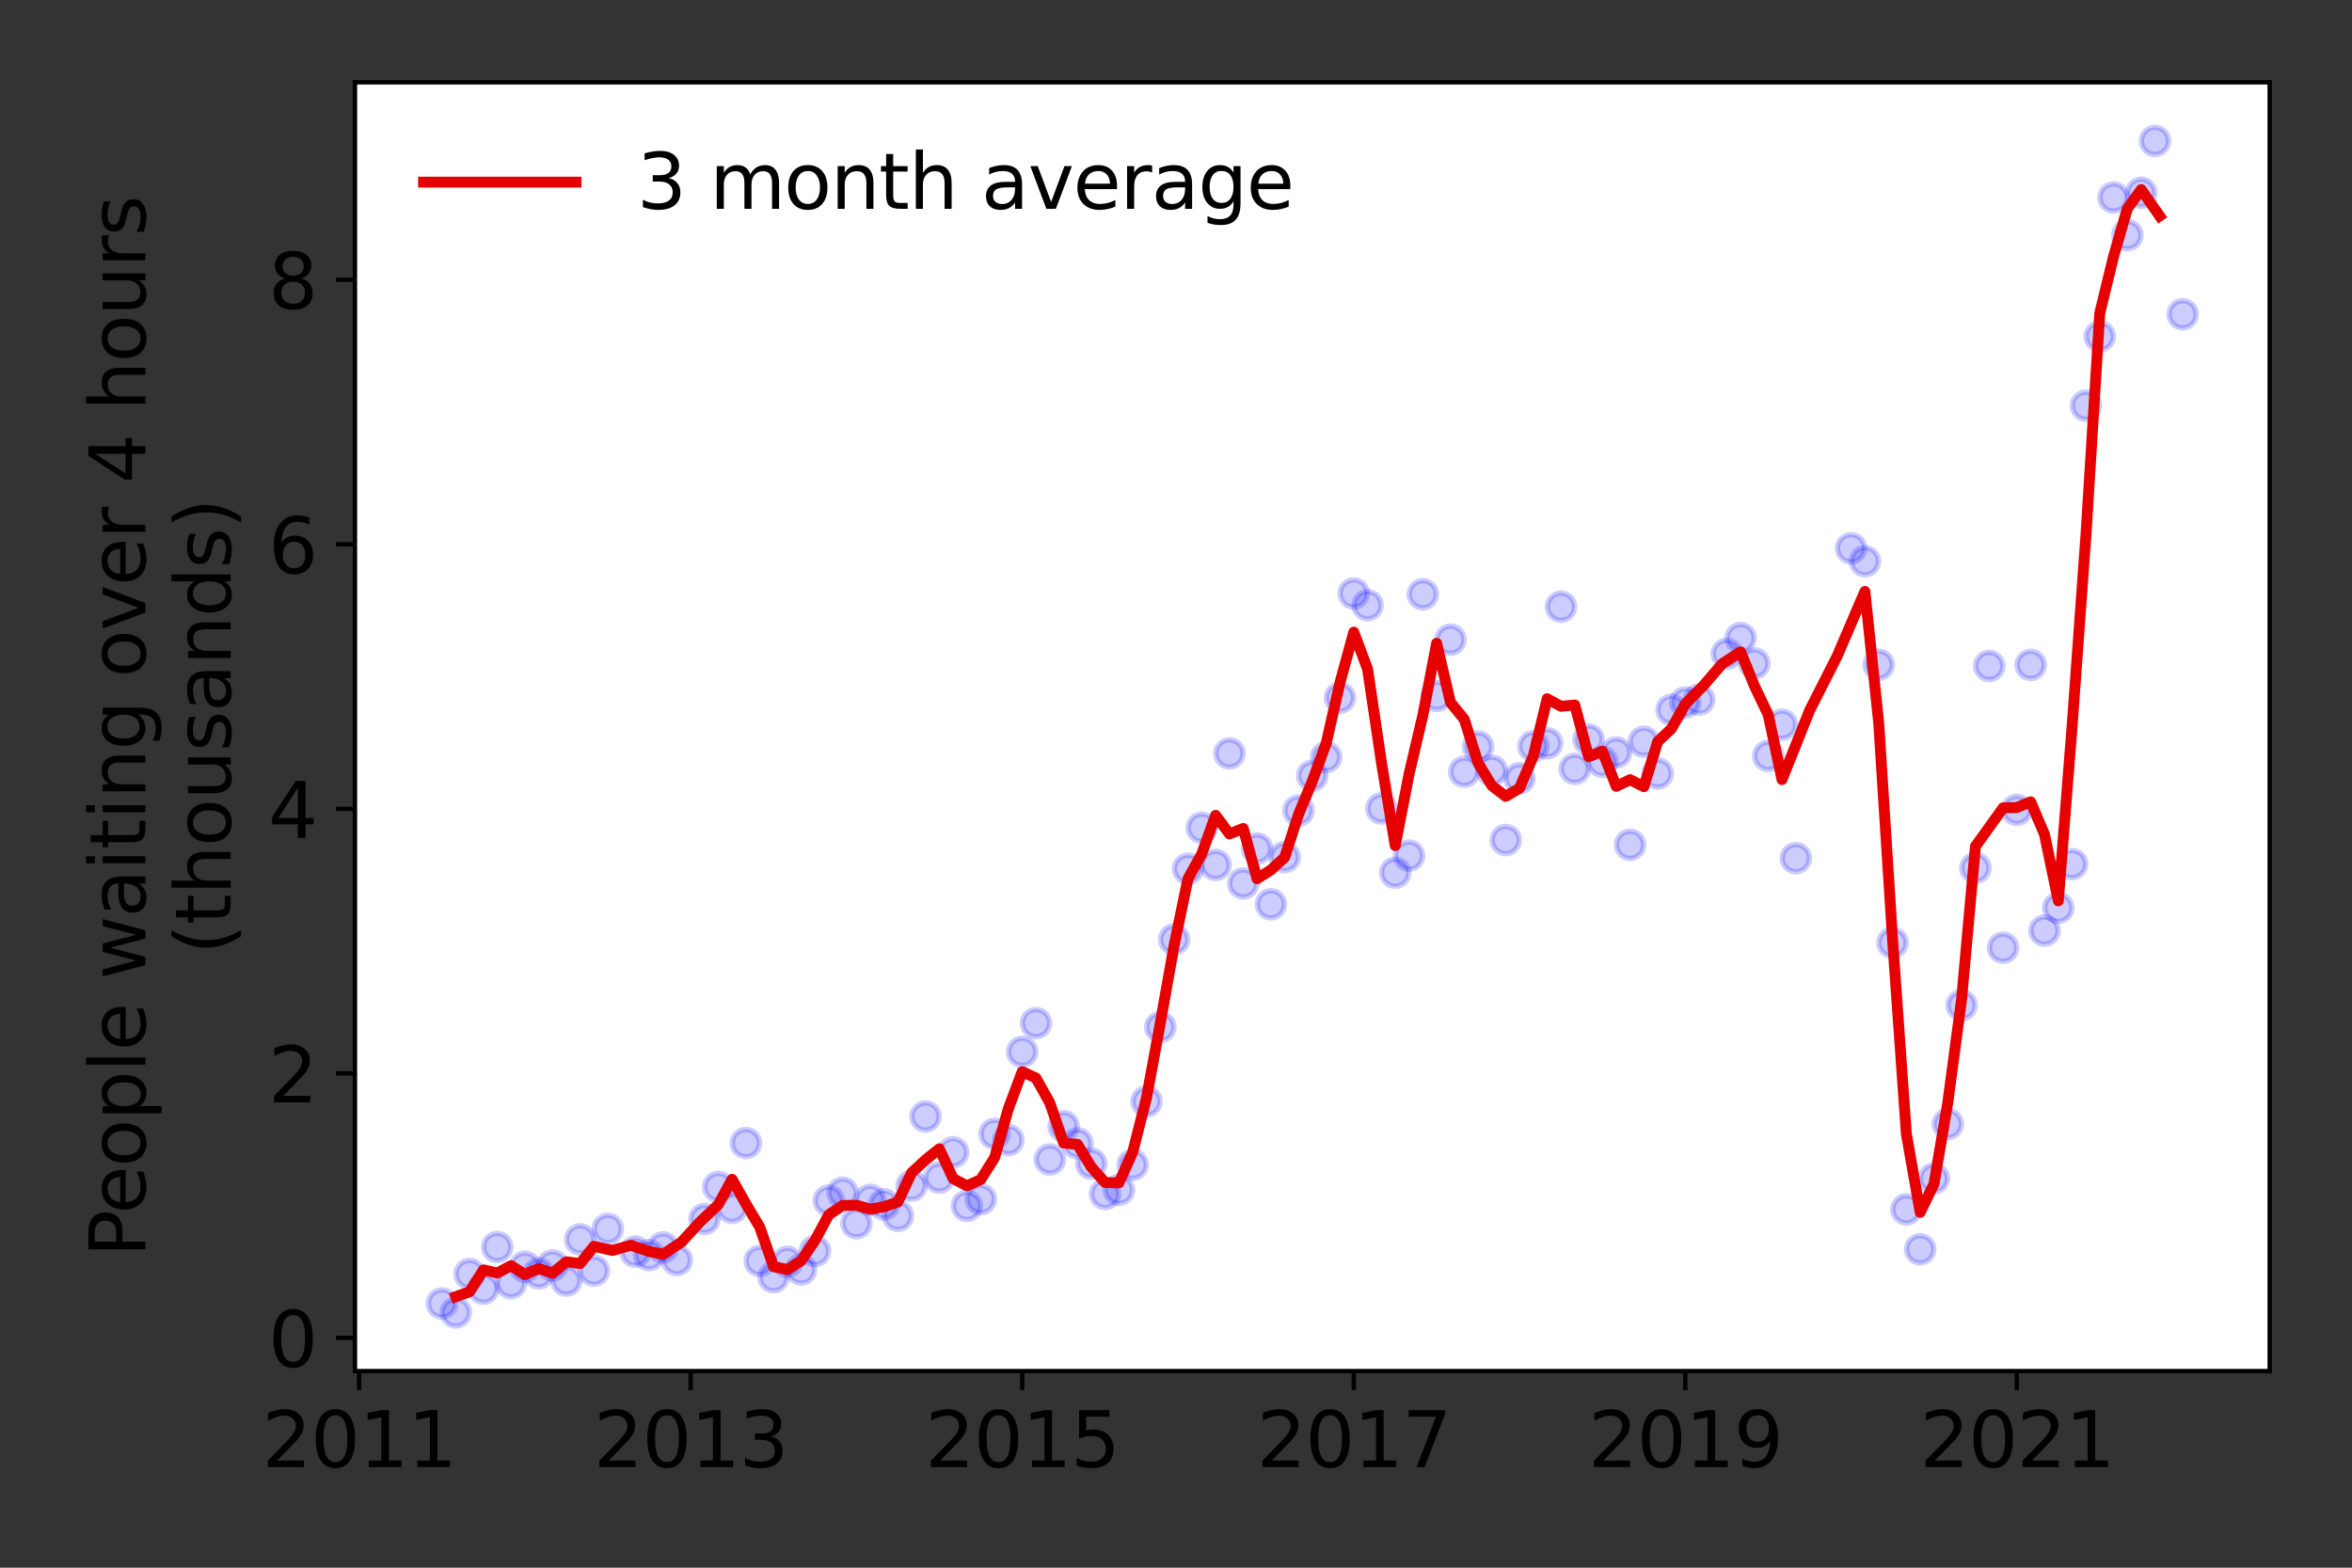 <?xml version="1.0" encoding="utf-8" standalone="no"?>
<!DOCTYPE svg PUBLIC "-//W3C//DTD SVG 1.1//EN"
  "http://www.w3.org/Graphics/SVG/1.1/DTD/svg11.dtd">
<svg height="288pt" version="1.1" viewBox="0 0 432 288" width="432pt" xmlns="http://www.w3.org/2000/svg" xmlns:xlink="http://www.w3.org/1999/xlink">
 <rect x="0" y="0" width="432" height="288" fill="#333333" stroke="none"/>
 <defs>
  <style type="text/css">*{stroke-linecap:butt;stroke-linejoin:round;}</style>
 </defs>
 <g id="figure_1">
  <g id="patch_1">
   <path d="M 0 288 
L 432 288 
L 432 0 
L 0 0 
z
" style="fill:none;"/>
  </g>
  <g id="axes_1">
   <g id="patch_2">
    <path d="M 65.195 251.88 
L 416.88 251.88 
L 416.88 15.12 
L 65.195 15.12 
z
" style="fill:#ffffff;"/>
   </g>
   <g id="matplotlib.axis_1">
    <g id="xtick_1">
     <g id="line2d_1">
      <defs>
       <path d="M 0 0 
L 0 3.5 
" id="me52e70b39c" style="stroke:#000000;stroke-width:0.8;"/>
      </defs>
      <g>
       <use style="stroke:#000000;stroke-width:0.8;" x="65.956" xlink:href="#me52e70b39c" y="251.88"/>
      </g>
     </g>
     <g id="text_1">
      <!-- 2011 -->
      <g transform="translate(48.141 269.518)scale(0.14 -0.14)">
       <defs>
        <path d="M 1228 531 
L 3431 531 
L 3431 0 
L 469 0 
L 469 531 
Q 828 903 1448 1529 
Q 2069 2156 2228 2338 
Q 2531 2678 2651 2914 
Q 2772 3150 2772 3378 
Q 2772 3750 2511 3984 
Q 2250 4219 1831 4219 
Q 1534 4219 1204 4116 
Q 875 4013 500 3803 
L 500 4441 
Q 881 4594 1212 4672 
Q 1544 4750 1819 4750 
Q 2544 4750 2975 4387 
Q 3406 4025 3406 3419 
Q 3406 3131 3298 2873 
Q 3191 2616 2906 2266 
Q 2828 2175 2409 1742 
Q 1991 1309 1228 531 
z
" id="DejaVuSans-32" transform="scale(0.016)"/>
        <path d="M 2034 4250 
Q 1547 4250 1301 3770 
Q 1056 3291 1056 2328 
Q 1056 1369 1301 889 
Q 1547 409 2034 409 
Q 2525 409 2770 889 
Q 3016 1369 3016 2328 
Q 3016 3291 2770 3770 
Q 2525 4250 2034 4250 
z
M 2034 4750 
Q 2819 4750 3233 4129 
Q 3647 3509 3647 2328 
Q 3647 1150 3233 529 
Q 2819 -91 2034 -91 
Q 1250 -91 836 529 
Q 422 1150 422 2328 
Q 422 3509 836 4129 
Q 1250 4750 2034 4750 
z
" id="DejaVuSans-30" transform="scale(0.016)"/>
        <path d="M 794 531 
L 1825 531 
L 1825 4091 
L 703 3866 
L 703 4441 
L 1819 4666 
L 2450 4666 
L 2450 531 
L 3481 531 
L 3481 0 
L 794 0 
L 794 531 
z
" id="DejaVuSans-31" transform="scale(0.016)"/>
       </defs>
       <use xlink:href="#DejaVuSans-32"/>
       <use x="63.623" xlink:href="#DejaVuSans-30"/>
       <use x="127.246" xlink:href="#DejaVuSans-31"/>
       <use x="190.869" xlink:href="#DejaVuSans-31"/>
      </g>
     </g>
    </g>
    <g id="xtick_2">
     <g id="line2d_2">
      <g>
       <use style="stroke:#000000;stroke-width:0.8;" x="126.854" xlink:href="#me52e70b39c" y="251.88"/>
      </g>
     </g>
     <g id="text_2">
      <!-- 2013 -->
      <g transform="translate(109.039 269.518)scale(0.14 -0.14)">
       <defs>
        <path d="M 2597 2516 
Q 3050 2419 3304 2112 
Q 3559 1806 3559 1356 
Q 3559 666 3084 287 
Q 2609 -91 1734 -91 
Q 1441 -91 1130 -33 
Q 819 25 488 141 
L 488 750 
Q 750 597 1062 519 
Q 1375 441 1716 441 
Q 2309 441 2620 675 
Q 2931 909 2931 1356 
Q 2931 1769 2642 2001 
Q 2353 2234 1838 2234 
L 1294 2234 
L 1294 2753 
L 1863 2753 
Q 2328 2753 2575 2939 
Q 2822 3125 2822 3475 
Q 2822 3834 2567 4026 
Q 2313 4219 1838 4219 
Q 1578 4219 1281 4162 
Q 984 4106 628 3988 
L 628 4550 
Q 988 4650 1302 4700 
Q 1616 4750 1894 4750 
Q 2613 4750 3031 4423 
Q 3450 4097 3450 3541 
Q 3450 3153 3228 2886 
Q 3006 2619 2597 2516 
z
" id="DejaVuSans-33" transform="scale(0.016)"/>
       </defs>
       <use xlink:href="#DejaVuSans-32"/>
       <use x="63.623" xlink:href="#DejaVuSans-30"/>
       <use x="127.246" xlink:href="#DejaVuSans-31"/>
       <use x="190.869" xlink:href="#DejaVuSans-33"/>
      </g>
     </g>
    </g>
    <g id="xtick_3">
     <g id="line2d_3">
      <g>
       <use style="stroke:#000000;stroke-width:0.8;" x="187.752" xlink:href="#me52e70b39c" y="251.88"/>
      </g>
     </g>
     <g id="text_3">
      <!-- 2015 -->
      <g transform="translate(169.937 269.518)scale(0.14 -0.14)">
       <defs>
        <path d="M 691 4666 
L 3169 4666 
L 3169 4134 
L 1269 4134 
L 1269 2991 
Q 1406 3038 1543 3061 
Q 1681 3084 1819 3084 
Q 2600 3084 3056 2656 
Q 3513 2228 3513 1497 
Q 3513 744 3044 326 
Q 2575 -91 1722 -91 
Q 1428 -91 1123 -41 
Q 819 9 494 109 
L 494 744 
Q 775 591 1075 516 
Q 1375 441 1709 441 
Q 2250 441 2565 725 
Q 2881 1009 2881 1497 
Q 2881 1984 2565 2268 
Q 2250 2553 1709 2553 
Q 1456 2553 1204 2497 
Q 953 2441 691 2322 
L 691 4666 
z
" id="DejaVuSans-35" transform="scale(0.016)"/>
       </defs>
       <use xlink:href="#DejaVuSans-32"/>
       <use x="63.623" xlink:href="#DejaVuSans-30"/>
       <use x="127.246" xlink:href="#DejaVuSans-31"/>
       <use x="190.869" xlink:href="#DejaVuSans-35"/>
      </g>
     </g>
    </g>
    <g id="xtick_4">
     <g id="line2d_4">
      <g>
       <use style="stroke:#000000;stroke-width:0.8;" x="248.65" xlink:href="#me52e70b39c" y="251.88"/>
      </g>
     </g>
     <g id="text_4">
      <!-- 2017 -->
      <g transform="translate(230.835 269.518)scale(0.14 -0.14)">
       <defs>
        <path d="M 525 4666 
L 3525 4666 
L 3525 4397 
L 1831 0 
L 1172 0 
L 2766 4134 
L 525 4134 
L 525 4666 
z
" id="DejaVuSans-37" transform="scale(0.016)"/>
       </defs>
       <use xlink:href="#DejaVuSans-32"/>
       <use x="63.623" xlink:href="#DejaVuSans-30"/>
       <use x="127.246" xlink:href="#DejaVuSans-31"/>
       <use x="190.869" xlink:href="#DejaVuSans-37"/>
      </g>
     </g>
    </g>
    <g id="xtick_5">
     <g id="line2d_5">
      <g>
       <use style="stroke:#000000;stroke-width:0.8;" x="309.548" xlink:href="#me52e70b39c" y="251.88"/>
      </g>
     </g>
     <g id="text_5">
      <!-- 2019 -->
      <g transform="translate(291.733 269.518)scale(0.14 -0.14)">
       <defs>
        <path d="M 703 97 
L 703 672 
Q 941 559 1184 500 
Q 1428 441 1663 441 
Q 2288 441 2617 861 
Q 2947 1281 2994 2138 
Q 2813 1869 2534 1725 
Q 2256 1581 1919 1581 
Q 1219 1581 811 2004 
Q 403 2428 403 3163 
Q 403 3881 828 4315 
Q 1253 4750 1959 4750 
Q 2769 4750 3195 4129 
Q 3622 3509 3622 2328 
Q 3622 1225 3098 567 
Q 2575 -91 1691 -91 
Q 1453 -91 1209 -44 
Q 966 3 703 97 
z
M 1959 2075 
Q 2384 2075 2632 2365 
Q 2881 2656 2881 3163 
Q 2881 3666 2632 3958 
Q 2384 4250 1959 4250 
Q 1534 4250 1286 3958 
Q 1038 3666 1038 3163 
Q 1038 2656 1286 2365 
Q 1534 2075 1959 2075 
z
" id="DejaVuSans-39" transform="scale(0.016)"/>
       </defs>
       <use xlink:href="#DejaVuSans-32"/>
       <use x="63.623" xlink:href="#DejaVuSans-30"/>
       <use x="127.246" xlink:href="#DejaVuSans-31"/>
       <use x="190.869" xlink:href="#DejaVuSans-39"/>
      </g>
     </g>
    </g>
    <g id="xtick_6">
     <g id="line2d_6">
      <g>
       <use style="stroke:#000000;stroke-width:0.8;" x="370.445" xlink:href="#me52e70b39c" y="251.88"/>
      </g>
     </g>
     <g id="text_6">
      <!-- 2021 -->
      <g transform="translate(352.63 269.518)scale(0.14 -0.14)">
       <use xlink:href="#DejaVuSans-32"/>
       <use x="63.623" xlink:href="#DejaVuSans-30"/>
       <use x="127.246" xlink:href="#DejaVuSans-32"/>
       <use x="190.869" xlink:href="#DejaVuSans-31"/>
      </g>
     </g>
    </g>
   </g>
   <g id="matplotlib.axis_2">
    <g id="ytick_1">
     <g id="line2d_7">
      <defs>
       <path d="M 0 0 
L -3.5 0 
" id="mc06a4b534a" style="stroke:#000000;stroke-width:0.8;"/>
      </defs>
      <g>
       <use style="stroke:#000000;stroke-width:0.8;" x="65.195" xlink:href="#mc06a4b534a" y="245.783"/>
      </g>
     </g>
     <g id="text_7">
      <!-- 0 -->
      <g transform="translate(49.288 251.102)scale(0.14 -0.14)">
       <use xlink:href="#DejaVuSans-30"/>
      </g>
     </g>
    </g>
    <g id="ytick_2">
     <g id="line2d_8">
      <g>
       <use style="stroke:#000000;stroke-width:0.8;" x="65.195" xlink:href="#mc06a4b534a" y="197.186"/>
      </g>
     </g>
     <g id="text_8">
      <!-- 2 -->
      <g transform="translate(49.288 202.505)scale(0.14 -0.14)">
       <use xlink:href="#DejaVuSans-32"/>
      </g>
     </g>
    </g>
    <g id="ytick_3">
     <g id="line2d_9">
      <g>
       <use style="stroke:#000000;stroke-width:0.8;" x="65.195" xlink:href="#mc06a4b534a" y="148.589"/>
      </g>
     </g>
     <g id="text_9">
      <!-- 4 -->
      <g transform="translate(49.288 153.908)scale(0.14 -0.14)">
       <defs>
        <path d="M 2419 4116 
L 825 1625 
L 2419 1625 
L 2419 4116 
z
M 2253 4666 
L 3047 4666 
L 3047 1625 
L 3713 1625 
L 3713 1100 
L 3047 1100 
L 3047 0 
L 2419 0 
L 2419 1100 
L 313 1100 
L 313 1709 
L 2253 4666 
z
" id="DejaVuSans-34" transform="scale(0.016)"/>
       </defs>
       <use xlink:href="#DejaVuSans-34"/>
      </g>
     </g>
    </g>
    <g id="ytick_4">
     <g id="line2d_10">
      <g>
       <use style="stroke:#000000;stroke-width:0.8;" x="65.195" xlink:href="#mc06a4b534a" y="99.992"/>
      </g>
     </g>
     <g id="text_10">
      <!-- 6 -->
      <g transform="translate(49.288 105.311)scale(0.14 -0.14)">
       <defs>
        <path d="M 2113 2584 
Q 1688 2584 1439 2293 
Q 1191 2003 1191 1497 
Q 1191 994 1439 701 
Q 1688 409 2113 409 
Q 2538 409 2786 701 
Q 3034 994 3034 1497 
Q 3034 2003 2786 2293 
Q 2538 2584 2113 2584 
z
M 3366 4563 
L 3366 3988 
Q 3128 4100 2886 4159 
Q 2644 4219 2406 4219 
Q 1781 4219 1451 3797 
Q 1122 3375 1075 2522 
Q 1259 2794 1537 2939 
Q 1816 3084 2150 3084 
Q 2853 3084 3261 2657 
Q 3669 2231 3669 1497 
Q 3669 778 3244 343 
Q 2819 -91 2113 -91 
Q 1303 -91 875 529 
Q 447 1150 447 2328 
Q 447 3434 972 4092 
Q 1497 4750 2381 4750 
Q 2619 4750 2861 4703 
Q 3103 4656 3366 4563 
z
" id="DejaVuSans-36" transform="scale(0.016)"/>
       </defs>
       <use xlink:href="#DejaVuSans-36"/>
      </g>
     </g>
    </g>
    <g id="ytick_5">
     <g id="line2d_11">
      <g>
       <use style="stroke:#000000;stroke-width:0.8;" x="65.195" xlink:href="#mc06a4b534a" y="51.395"/>
      </g>
     </g>
     <g id="text_11">
      <!-- 8 -->
      <g transform="translate(49.288 56.714)scale(0.14 -0.14)">
       <defs>
        <path d="M 2034 2216 
Q 1584 2216 1326 1975 
Q 1069 1734 1069 1313 
Q 1069 891 1326 650 
Q 1584 409 2034 409 
Q 2484 409 2743 651 
Q 3003 894 3003 1313 
Q 3003 1734 2745 1975 
Q 2488 2216 2034 2216 
z
M 1403 2484 
Q 997 2584 770 2862 
Q 544 3141 544 3541 
Q 544 4100 942 4425 
Q 1341 4750 2034 4750 
Q 2731 4750 3128 4425 
Q 3525 4100 3525 3541 
Q 3525 3141 3298 2862 
Q 3072 2584 2669 2484 
Q 3125 2378 3379 2068 
Q 3634 1759 3634 1313 
Q 3634 634 3220 271 
Q 2806 -91 2034 -91 
Q 1263 -91 848 271 
Q 434 634 434 1313 
Q 434 1759 690 2068 
Q 947 2378 1403 2484 
z
M 1172 3481 
Q 1172 3119 1398 2916 
Q 1625 2713 2034 2713 
Q 2441 2713 2670 2916 
Q 2900 3119 2900 3481 
Q 2900 3844 2670 4047 
Q 2441 4250 2034 4250 
Q 1625 4250 1398 4047 
Q 1172 3844 1172 3481 
z
" id="DejaVuSans-38" transform="scale(0.016)"/>
       </defs>
       <use xlink:href="#DejaVuSans-38"/>
      </g>
     </g>
    </g>
    <g id="text_12">
     <!-- People waiting over 4 hours -->
     <g transform="translate(26.699 230.925)rotate(-90)scale(0.14 -0.14)">
      <defs>
       <path d="M 1259 4147 
L 1259 2394 
L 2053 2394 
Q 2494 2394 2734 2622 
Q 2975 2850 2975 3272 
Q 2975 3691 2734 3919 
Q 2494 4147 2053 4147 
L 1259 4147 
z
M 628 4666 
L 2053 4666 
Q 2838 4666 3239 4311 
Q 3641 3956 3641 3272 
Q 3641 2581 3239 2228 
Q 2838 1875 2053 1875 
L 1259 1875 
L 1259 0 
L 628 0 
L 628 4666 
z
" id="DejaVuSans-50" transform="scale(0.016)"/>
       <path d="M 3597 1894 
L 3597 1613 
L 953 1613 
Q 991 1019 1311 708 
Q 1631 397 2203 397 
Q 2534 397 2845 478 
Q 3156 559 3463 722 
L 3463 178 
Q 3153 47 2828 -22 
Q 2503 -91 2169 -91 
Q 1331 -91 842 396 
Q 353 884 353 1716 
Q 353 2575 817 3079 
Q 1281 3584 2069 3584 
Q 2775 3584 3186 3129 
Q 3597 2675 3597 1894 
z
M 3022 2063 
Q 3016 2534 2758 2815 
Q 2500 3097 2075 3097 
Q 1594 3097 1305 2825 
Q 1016 2553 972 2059 
L 3022 2063 
z
" id="DejaVuSans-65" transform="scale(0.016)"/>
       <path d="M 1959 3097 
Q 1497 3097 1228 2736 
Q 959 2375 959 1747 
Q 959 1119 1226 758 
Q 1494 397 1959 397 
Q 2419 397 2687 759 
Q 2956 1122 2956 1747 
Q 2956 2369 2687 2733 
Q 2419 3097 1959 3097 
z
M 1959 3584 
Q 2709 3584 3137 3096 
Q 3566 2609 3566 1747 
Q 3566 888 3137 398 
Q 2709 -91 1959 -91 
Q 1206 -91 779 398 
Q 353 888 353 1747 
Q 353 2609 779 3096 
Q 1206 3584 1959 3584 
z
" id="DejaVuSans-6f" transform="scale(0.016)"/>
       <path d="M 1159 525 
L 1159 -1331 
L 581 -1331 
L 581 3500 
L 1159 3500 
L 1159 2969 
Q 1341 3281 1617 3432 
Q 1894 3584 2278 3584 
Q 2916 3584 3314 3078 
Q 3713 2572 3713 1747 
Q 3713 922 3314 415 
Q 2916 -91 2278 -91 
Q 1894 -91 1617 61 
Q 1341 213 1159 525 
z
M 3116 1747 
Q 3116 2381 2855 2742 
Q 2594 3103 2138 3103 
Q 1681 3103 1420 2742 
Q 1159 2381 1159 1747 
Q 1159 1113 1420 752 
Q 1681 391 2138 391 
Q 2594 391 2855 752 
Q 3116 1113 3116 1747 
z
" id="DejaVuSans-70" transform="scale(0.016)"/>
       <path d="M 603 4863 
L 1178 4863 
L 1178 0 
L 603 0 
L 603 4863 
z
" id="DejaVuSans-6c" transform="scale(0.016)"/>
       <path id="DejaVuSans-20" transform="scale(0.016)"/>
       <path d="M 269 3500 
L 844 3500 
L 1563 769 
L 2278 3500 
L 2956 3500 
L 3675 769 
L 4391 3500 
L 4966 3500 
L 4050 0 
L 3372 0 
L 2619 2869 
L 1863 0 
L 1184 0 
L 269 3500 
z
" id="DejaVuSans-77" transform="scale(0.016)"/>
       <path d="M 2194 1759 
Q 1497 1759 1228 1600 
Q 959 1441 959 1056 
Q 959 750 1161 570 
Q 1363 391 1709 391 
Q 2188 391 2477 730 
Q 2766 1069 2766 1631 
L 2766 1759 
L 2194 1759 
z
M 3341 1997 
L 3341 0 
L 2766 0 
L 2766 531 
Q 2569 213 2275 61 
Q 1981 -91 1556 -91 
Q 1019 -91 701 211 
Q 384 513 384 1019 
Q 384 1609 779 1909 
Q 1175 2209 1959 2209 
L 2766 2209 
L 2766 2266 
Q 2766 2663 2505 2880 
Q 2244 3097 1772 3097 
Q 1472 3097 1187 3025 
Q 903 2953 641 2809 
L 641 3341 
Q 956 3463 1253 3523 
Q 1550 3584 1831 3584 
Q 2591 3584 2966 3190 
Q 3341 2797 3341 1997 
z
" id="DejaVuSans-61" transform="scale(0.016)"/>
       <path d="M 603 3500 
L 1178 3500 
L 1178 0 
L 603 0 
L 603 3500 
z
M 603 4863 
L 1178 4863 
L 1178 4134 
L 603 4134 
L 603 4863 
z
" id="DejaVuSans-69" transform="scale(0.016)"/>
       <path d="M 1172 4494 
L 1172 3500 
L 2356 3500 
L 2356 3053 
L 1172 3053 
L 1172 1153 
Q 1172 725 1289 603 
Q 1406 481 1766 481 
L 2356 481 
L 2356 0 
L 1766 0 
Q 1100 0 847 248 
Q 594 497 594 1153 
L 594 3053 
L 172 3053 
L 172 3500 
L 594 3500 
L 594 4494 
L 1172 4494 
z
" id="DejaVuSans-74" transform="scale(0.016)"/>
       <path d="M 3513 2113 
L 3513 0 
L 2938 0 
L 2938 2094 
Q 2938 2591 2744 2837 
Q 2550 3084 2163 3084 
Q 1697 3084 1428 2787 
Q 1159 2491 1159 1978 
L 1159 0 
L 581 0 
L 581 3500 
L 1159 3500 
L 1159 2956 
Q 1366 3272 1645 3428 
Q 1925 3584 2291 3584 
Q 2894 3584 3203 3211 
Q 3513 2838 3513 2113 
z
" id="DejaVuSans-6e" transform="scale(0.016)"/>
       <path d="M 2906 1791 
Q 2906 2416 2648 2759 
Q 2391 3103 1925 3103 
Q 1463 3103 1205 2759 
Q 947 2416 947 1791 
Q 947 1169 1205 825 
Q 1463 481 1925 481 
Q 2391 481 2648 825 
Q 2906 1169 2906 1791 
z
M 3481 434 
Q 3481 -459 3084 -895 
Q 2688 -1331 1869 -1331 
Q 1566 -1331 1297 -1286 
Q 1028 -1241 775 -1147 
L 775 -588 
Q 1028 -725 1275 -790 
Q 1522 -856 1778 -856 
Q 2344 -856 2625 -561 
Q 2906 -266 2906 331 
L 2906 616 
Q 2728 306 2450 153 
Q 2172 0 1784 0 
Q 1141 0 747 490 
Q 353 981 353 1791 
Q 353 2603 747 3093 
Q 1141 3584 1784 3584 
Q 2172 3584 2450 3431 
Q 2728 3278 2906 2969 
L 2906 3500 
L 3481 3500 
L 3481 434 
z
" id="DejaVuSans-67" transform="scale(0.016)"/>
       <path d="M 191 3500 
L 800 3500 
L 1894 563 
L 2988 3500 
L 3597 3500 
L 2284 0 
L 1503 0 
L 191 3500 
z
" id="DejaVuSans-76" transform="scale(0.016)"/>
       <path d="M 2631 2963 
Q 2534 3019 2420 3045 
Q 2306 3072 2169 3072 
Q 1681 3072 1420 2755 
Q 1159 2438 1159 1844 
L 1159 0 
L 581 0 
L 581 3500 
L 1159 3500 
L 1159 2956 
Q 1341 3275 1631 3429 
Q 1922 3584 2338 3584 
Q 2397 3584 2469 3576 
Q 2541 3569 2628 3553 
L 2631 2963 
z
" id="DejaVuSans-72" transform="scale(0.016)"/>
       <path d="M 3513 2113 
L 3513 0 
L 2938 0 
L 2938 2094 
Q 2938 2591 2744 2837 
Q 2550 3084 2163 3084 
Q 1697 3084 1428 2787 
Q 1159 2491 1159 1978 
L 1159 0 
L 581 0 
L 581 4863 
L 1159 4863 
L 1159 2956 
Q 1366 3272 1645 3428 
Q 1925 3584 2291 3584 
Q 2894 3584 3203 3211 
Q 3513 2838 3513 2113 
z
" id="DejaVuSans-68" transform="scale(0.016)"/>
       <path d="M 544 1381 
L 544 3500 
L 1119 3500 
L 1119 1403 
Q 1119 906 1312 657 
Q 1506 409 1894 409 
Q 2359 409 2629 706 
Q 2900 1003 2900 1516 
L 2900 3500 
L 3475 3500 
L 3475 0 
L 2900 0 
L 2900 538 
Q 2691 219 2414 64 
Q 2138 -91 1772 -91 
Q 1169 -91 856 284 
Q 544 659 544 1381 
z
M 1991 3584 
L 1991 3584 
z
" id="DejaVuSans-75" transform="scale(0.016)"/>
       <path d="M 2834 3397 
L 2834 2853 
Q 2591 2978 2328 3040 
Q 2066 3103 1784 3103 
Q 1356 3103 1142 2972 
Q 928 2841 928 2578 
Q 928 2378 1081 2264 
Q 1234 2150 1697 2047 
L 1894 2003 
Q 2506 1872 2764 1633 
Q 3022 1394 3022 966 
Q 3022 478 2636 193 
Q 2250 -91 1575 -91 
Q 1294 -91 989 -36 
Q 684 19 347 128 
L 347 722 
Q 666 556 975 473 
Q 1284 391 1588 391 
Q 1994 391 2212 530 
Q 2431 669 2431 922 
Q 2431 1156 2273 1281 
Q 2116 1406 1581 1522 
L 1381 1569 
Q 847 1681 609 1914 
Q 372 2147 372 2553 
Q 372 3047 722 3315 
Q 1072 3584 1716 3584 
Q 2034 3584 2315 3537 
Q 2597 3491 2834 3397 
z
" id="DejaVuSans-73" transform="scale(0.016)"/>
      </defs>
      <use xlink:href="#DejaVuSans-50"/>
      <use x="56.678" xlink:href="#DejaVuSans-65"/>
      <use x="118.201" xlink:href="#DejaVuSans-6f"/>
      <use x="179.383" xlink:href="#DejaVuSans-70"/>
      <use x="242.859" xlink:href="#DejaVuSans-6c"/>
      <use x="270.643" xlink:href="#DejaVuSans-65"/>
      <use x="332.166" xlink:href="#DejaVuSans-20"/>
      <use x="363.953" xlink:href="#DejaVuSans-77"/>
      <use x="445.74" xlink:href="#DejaVuSans-61"/>
      <use x="507.02" xlink:href="#DejaVuSans-69"/>
      <use x="534.803" xlink:href="#DejaVuSans-74"/>
      <use x="574.012" xlink:href="#DejaVuSans-69"/>
      <use x="601.795" xlink:href="#DejaVuSans-6e"/>
      <use x="665.174" xlink:href="#DejaVuSans-67"/>
      <use x="728.65" xlink:href="#DejaVuSans-20"/>
      <use x="760.438" xlink:href="#DejaVuSans-6f"/>
      <use x="821.619" xlink:href="#DejaVuSans-76"/>
      <use x="880.799" xlink:href="#DejaVuSans-65"/>
      <use x="942.322" xlink:href="#DejaVuSans-72"/>
      <use x="983.436" xlink:href="#DejaVuSans-20"/>
      <use x="1015.223" xlink:href="#DejaVuSans-34"/>
      <use x="1078.846" xlink:href="#DejaVuSans-20"/>
      <use x="1110.633" xlink:href="#DejaVuSans-68"/>
      <use x="1174.012" xlink:href="#DejaVuSans-6f"/>
      <use x="1235.193" xlink:href="#DejaVuSans-75"/>
      <use x="1298.572" xlink:href="#DejaVuSans-72"/>
      <use x="1339.686" xlink:href="#DejaVuSans-73"/>
     </g>
     <!-- (thousands) -->
     <g transform="translate(42.376 175.325)rotate(-90)scale(0.14 -0.14)">
      <defs>
       <path d="M 1984 4856 
Q 1566 4138 1362 3434 
Q 1159 2731 1159 2009 
Q 1159 1288 1364 580 
Q 1569 -128 1984 -844 
L 1484 -844 
Q 1016 -109 783 600 
Q 550 1309 550 2009 
Q 550 2706 781 3412 
Q 1013 4119 1484 4856 
L 1984 4856 
z
" id="DejaVuSans-28" transform="scale(0.016)"/>
       <path d="M 2906 2969 
L 2906 4863 
L 3481 4863 
L 3481 0 
L 2906 0 
L 2906 525 
Q 2725 213 2448 61 
Q 2172 -91 1784 -91 
Q 1150 -91 751 415 
Q 353 922 353 1747 
Q 353 2572 751 3078 
Q 1150 3584 1784 3584 
Q 2172 3584 2448 3432 
Q 2725 3281 2906 2969 
z
M 947 1747 
Q 947 1113 1208 752 
Q 1469 391 1925 391 
Q 2381 391 2643 752 
Q 2906 1113 2906 1747 
Q 2906 2381 2643 2742 
Q 2381 3103 1925 3103 
Q 1469 3103 1208 2742 
Q 947 2381 947 1747 
z
" id="DejaVuSans-64" transform="scale(0.016)"/>
       <path d="M 513 4856 
L 1013 4856 
Q 1481 4119 1714 3412 
Q 1947 2706 1947 2009 
Q 1947 1309 1714 600 
Q 1481 -109 1013 -844 
L 513 -844 
Q 928 -128 1133 580 
Q 1338 1288 1338 2009 
Q 1338 2731 1133 3434 
Q 928 4138 513 4856 
z
" id="DejaVuSans-29" transform="scale(0.016)"/>
      </defs>
      <use xlink:href="#DejaVuSans-28"/>
      <use x="39.014" xlink:href="#DejaVuSans-74"/>
      <use x="78.223" xlink:href="#DejaVuSans-68"/>
      <use x="141.602" xlink:href="#DejaVuSans-6f"/>
      <use x="202.783" xlink:href="#DejaVuSans-75"/>
      <use x="266.162" xlink:href="#DejaVuSans-73"/>
      <use x="318.262" xlink:href="#DejaVuSans-61"/>
      <use x="379.541" xlink:href="#DejaVuSans-6e"/>
      <use x="442.92" xlink:href="#DejaVuSans-64"/>
      <use x="506.396" xlink:href="#DejaVuSans-73"/>
      <use x="558.496" xlink:href="#DejaVuSans-29"/>
     </g>
    </g>
   </g>
   <g id="line2d_12">
    <defs>
     <path d="M 0 2.5 
C 0.663 2.5 1.299 2.237 1.768 1.768 
C 2.237 1.299 2.5 0.663 2.5 0 
C 2.5 -0.663 2.237 -1.299 1.768 -1.768 
C 1.299 -2.237 0.663 -2.5 0 -2.5 
C -0.663 -2.5 -1.299 -2.237 -1.768 -1.768 
C -2.237 -1.299 -2.5 -0.663 -2.5 0 
C -2.5 0.663 -2.237 1.299 -1.768 1.768 
C -1.299 2.237 -0.663 2.5 0 2.5 
z
" id="m73b0506073" style="stroke:#0000ff;stroke-opacity:0.2;"/>
    </defs>
    <g clip-path="url(#p24fa491c3b)">
     <use style="fill:#0000ff;fill-opacity:0.2;stroke:#0000ff;stroke-opacity:0.2;" x="400.894" xlink:href="#m73b0506073" y="57.737"/>
     <use style="fill:#0000ff;fill-opacity:0.2;stroke:#0000ff;stroke-opacity:0.2;" x="395.819" xlink:href="#m73b0506073" y="25.882"/>
     <use style="fill:#0000ff;fill-opacity:0.2;stroke:#0000ff;stroke-opacity:0.2;" x="393.282" xlink:href="#m73b0506073" y="35.407"/>
     <use style="fill:#0000ff;fill-opacity:0.2;stroke:#0000ff;stroke-opacity:0.2;" x="390.745" xlink:href="#m73b0506073" y="43.207"/>
     <use style="fill:#0000ff;fill-opacity:0.2;stroke:#0000ff;stroke-opacity:0.2;" x="388.207" xlink:href="#m73b0506073" y="36.282"/>
     <use style="fill:#0000ff;fill-opacity:0.2;stroke:#0000ff;stroke-opacity:0.2;" x="385.67" xlink:href="#m73b0506073" y="61.795"/>
     <use style="fill:#0000ff;fill-opacity:0.2;stroke:#0000ff;stroke-opacity:0.2;" x="383.132" xlink:href="#m73b0506073" y="74.527"/>
     <use style="fill:#0000ff;fill-opacity:0.2;stroke:#0000ff;stroke-opacity:0.2;" x="380.595" xlink:href="#m73b0506073" y="158.746"/>
     <use style="fill:#0000ff;fill-opacity:0.2;stroke:#0000ff;stroke-opacity:0.2;" x="378.058" xlink:href="#m73b0506073" y="166.765"/>
     <use style="fill:#0000ff;fill-opacity:0.2;stroke:#0000ff;stroke-opacity:0.2;" x="375.52" xlink:href="#m73b0506073" y="170.968"/>
     <use style="fill:#0000ff;fill-opacity:0.2;stroke:#0000ff;stroke-opacity:0.2;" x="372.983" xlink:href="#m73b0506073" y="122.153"/>
     <use style="fill:#0000ff;fill-opacity:0.2;stroke:#0000ff;stroke-opacity:0.2;" x="370.445" xlink:href="#m73b0506073" y="148.784"/>
     <use style="fill:#0000ff;fill-opacity:0.2;stroke:#0000ff;stroke-opacity:0.2;" x="367.908" xlink:href="#m73b0506073" y="174.103"/>
     <use style="fill:#0000ff;fill-opacity:0.2;stroke:#0000ff;stroke-opacity:0.2;" x="365.371" xlink:href="#m73b0506073" y="122.347"/>
     <use style="fill:#0000ff;fill-opacity:0.2;stroke:#0000ff;stroke-opacity:0.2;" x="362.833" xlink:href="#m73b0506073" y="159.451"/>
     <use style="fill:#0000ff;fill-opacity:0.2;stroke:#0000ff;stroke-opacity:0.2;" x="360.296" xlink:href="#m73b0506073" y="184.673"/>
     <use style="fill:#0000ff;fill-opacity:0.2;stroke:#0000ff;stroke-opacity:0.2;" x="357.758" xlink:href="#m73b0506073" y="206.493"/>
     <use style="fill:#0000ff;fill-opacity:0.2;stroke:#0000ff;stroke-opacity:0.2;" x="355.221" xlink:href="#m73b0506073" y="216.504"/>
     <use style="fill:#0000ff;fill-opacity:0.2;stroke:#0000ff;stroke-opacity:0.2;" x="352.684" xlink:href="#m73b0506073" y="229.503"/>
     <use style="fill:#0000ff;fill-opacity:0.2;stroke:#0000ff;stroke-opacity:0.2;" x="350.146" xlink:href="#m73b0506073" y="222.165"/>
     <use style="fill:#0000ff;fill-opacity:0.2;stroke:#0000ff;stroke-opacity:0.2;" x="347.609" xlink:href="#m73b0506073" y="173.204"/>
     <use style="fill:#0000ff;fill-opacity:0.2;stroke:#0000ff;stroke-opacity:0.2;" x="345.071" xlink:href="#m73b0506073" y="122.128"/>
     <use style="fill:#0000ff;fill-opacity:0.2;stroke:#0000ff;stroke-opacity:0.2;" x="342.534" xlink:href="#m73b0506073" y="103.103"/>
     <use style="fill:#0000ff;fill-opacity:0.2;stroke:#0000ff;stroke-opacity:0.2;" x="339.996" xlink:href="#m73b0506073" y="100.721"/>
     <use style="fill:#0000ff;fill-opacity:0.2;stroke:#0000ff;stroke-opacity:0.2;" x="329.847" xlink:href="#m73b0506073" y="157.653"/>
     <use style="fill:#0000ff;fill-opacity:0.2;stroke:#0000ff;stroke-opacity:0.2;" x="327.309" xlink:href="#m73b0506073" y="133.136"/>
     <use style="fill:#0000ff;fill-opacity:0.2;stroke:#0000ff;stroke-opacity:0.2;" x="324.772" xlink:href="#m73b0506073" y="138.87"/>
     <use style="fill:#0000ff;fill-opacity:0.2;stroke:#0000ff;stroke-opacity:0.2;" x="322.235" xlink:href="#m73b0506073" y="121.885"/>
     <use style="fill:#0000ff;fill-opacity:0.2;stroke:#0000ff;stroke-opacity:0.2;" x="319.697" xlink:href="#m73b0506073" y="117.22"/>
     <use style="fill:#0000ff;fill-opacity:0.2;stroke:#0000ff;stroke-opacity:0.2;" x="317.16" xlink:href="#m73b0506073" y="120.112"/>
     <use style="fill:#0000ff;fill-opacity:0.2;stroke:#0000ff;stroke-opacity:0.2;" x="312.085" xlink:href="#m73b0506073" y="128.519"/>
     <use style="fill:#0000ff;fill-opacity:0.2;stroke:#0000ff;stroke-opacity:0.2;" x="309.548" xlink:href="#m73b0506073" y="129.053"/>
     <use style="fill:#0000ff;fill-opacity:0.2;stroke:#0000ff;stroke-opacity:0.2;" x="307.01" xlink:href="#m73b0506073" y="130.39"/>
     <use style="fill:#0000ff;fill-opacity:0.2;stroke:#0000ff;stroke-opacity:0.2;" x="304.473" xlink:href="#m73b0506073" y="142.102"/>
     <use style="fill:#0000ff;fill-opacity:0.2;stroke:#0000ff;stroke-opacity:0.2;" x="301.935" xlink:href="#m73b0506073" y="136.27"/>
     <use style="fill:#0000ff;fill-opacity:0.2;stroke:#0000ff;stroke-opacity:0.2;" x="299.398" xlink:href="#m73b0506073" y="155.199"/>
     <use style="fill:#0000ff;fill-opacity:0.2;stroke:#0000ff;stroke-opacity:0.2;" x="296.861" xlink:href="#m73b0506073" y="138.238"/>
     <use style="fill:#0000ff;fill-opacity:0.2;stroke:#0000ff;stroke-opacity:0.2;" x="294.323" xlink:href="#m73b0506073" y="139.963"/>
     <use style="fill:#0000ff;fill-opacity:0.2;stroke:#0000ff;stroke-opacity:0.2;" x="291.786" xlink:href="#m73b0506073" y="135.857"/>
     <use style="fill:#0000ff;fill-opacity:0.2;stroke:#0000ff;stroke-opacity:0.2;" x="289.248" xlink:href="#m73b0506073" y="141.251"/>
     <use style="fill:#0000ff;fill-opacity:0.2;stroke:#0000ff;stroke-opacity:0.2;" x="286.711" xlink:href="#m73b0506073" y="111.461"/>
     <use style="fill:#0000ff;fill-opacity:0.2;stroke:#0000ff;stroke-opacity:0.2;" x="284.173" xlink:href="#m73b0506073" y="136.537"/>
     <use style="fill:#0000ff;fill-opacity:0.2;stroke:#0000ff;stroke-opacity:0.2;" x="281.636" xlink:href="#m73b0506073" y="137.096"/>
     <use style="fill:#0000ff;fill-opacity:0.2;stroke:#0000ff;stroke-opacity:0.2;" x="279.099" xlink:href="#m73b0506073" y="142.976"/>
     <use style="fill:#0000ff;fill-opacity:0.2;stroke:#0000ff;stroke-opacity:0.2;" x="276.561" xlink:href="#m73b0506073" y="154.324"/>
     <use style="fill:#0000ff;fill-opacity:0.2;stroke:#0000ff;stroke-opacity:0.2;" x="274.024" xlink:href="#m73b0506073" y="141.591"/>
     <use style="fill:#0000ff;fill-opacity:0.2;stroke:#0000ff;stroke-opacity:0.2;" x="271.486" xlink:href="#m73b0506073" y="137.145"/>
     <use style="fill:#0000ff;fill-opacity:0.2;stroke:#0000ff;stroke-opacity:0.2;" x="268.949" xlink:href="#m73b0506073" y="141.786"/>
     <use style="fill:#0000ff;fill-opacity:0.2;stroke:#0000ff;stroke-opacity:0.2;" x="266.412" xlink:href="#m73b0506073" y="117.512"/>
     <use style="fill:#0000ff;fill-opacity:0.2;stroke:#0000ff;stroke-opacity:0.2;" x="263.874" xlink:href="#m73b0506073" y="127.838"/>
     <use style="fill:#0000ff;fill-opacity:0.2;stroke:#0000ff;stroke-opacity:0.2;" x="261.337" xlink:href="#m73b0506073" y="109.177"/>
     <use style="fill:#0000ff;fill-opacity:0.2;stroke:#0000ff;stroke-opacity:0.2;" x="258.799" xlink:href="#m73b0506073" y="157.191"/>
     <use style="fill:#0000ff;fill-opacity:0.2;stroke:#0000ff;stroke-opacity:0.2;" x="256.262" xlink:href="#m73b0506073" y="160.326"/>
     <use style="fill:#0000ff;fill-opacity:0.2;stroke:#0000ff;stroke-opacity:0.2;" x="253.725" xlink:href="#m73b0506073" y="148.516"/>
     <use style="fill:#0000ff;fill-opacity:0.2;stroke:#0000ff;stroke-opacity:0.2;" x="251.187" xlink:href="#m73b0506073" y="111.194"/>
     <use style="fill:#0000ff;fill-opacity:0.2;stroke:#0000ff;stroke-opacity:0.2;" x="248.65" xlink:href="#m73b0506073" y="109.031"/>
     <use style="fill:#0000ff;fill-opacity:0.2;stroke:#0000ff;stroke-opacity:0.2;" x="246.112" xlink:href="#m73b0506073" y="128.179"/>
     <use style="fill:#0000ff;fill-opacity:0.2;stroke:#0000ff;stroke-opacity:0.2;" x="243.575" xlink:href="#m73b0506073" y="139.089"/>
     <use style="fill:#0000ff;fill-opacity:0.2;stroke:#0000ff;stroke-opacity:0.2;" x="241.037" xlink:href="#m73b0506073" y="142.515"/>
     <use style="fill:#0000ff;fill-opacity:0.2;stroke:#0000ff;stroke-opacity:0.2;" x="238.5" xlink:href="#m73b0506073" y="148.905"/>
     <use style="fill:#0000ff;fill-opacity:0.2;stroke:#0000ff;stroke-opacity:0.2;" x="235.963" xlink:href="#m73b0506073" y="157.458"/>
     <use style="fill:#0000ff;fill-opacity:0.2;stroke:#0000ff;stroke-opacity:0.2;" x="233.425" xlink:href="#m73b0506073" y="166.133"/>
     <use style="fill:#0000ff;fill-opacity:0.2;stroke:#0000ff;stroke-opacity:0.2;" x="230.888" xlink:href="#m73b0506073" y="155.879"/>
     <use style="fill:#0000ff;fill-opacity:0.2;stroke:#0000ff;stroke-opacity:0.2;" x="228.35" xlink:href="#m73b0506073" y="162.294"/>
     <use style="fill:#0000ff;fill-opacity:0.2;stroke:#0000ff;stroke-opacity:0.2;" x="225.813" xlink:href="#m73b0506073" y="138.408"/>
     <use style="fill:#0000ff;fill-opacity:0.2;stroke:#0000ff;stroke-opacity:0.2;" x="223.276" xlink:href="#m73b0506073" y="158.892"/>
     <use style="fill:#0000ff;fill-opacity:0.2;stroke:#0000ff;stroke-opacity:0.2;" x="220.738" xlink:href="#m73b0506073" y="152.064"/>
     <use style="fill:#0000ff;fill-opacity:0.2;stroke:#0000ff;stroke-opacity:0.2;" x="218.201" xlink:href="#m73b0506073" y="159.621"/>
     <use style="fill:#0000ff;fill-opacity:0.2;stroke:#0000ff;stroke-opacity:0.2;" x="215.663" xlink:href="#m73b0506073" y="172.596"/>
     <use style="fill:#0000ff;fill-opacity:0.2;stroke:#0000ff;stroke-opacity:0.2;" x="213.126" xlink:href="#m73b0506073" y="188.682"/>
     <use style="fill:#0000ff;fill-opacity:0.2;stroke:#0000ff;stroke-opacity:0.2;" x="210.589" xlink:href="#m73b0506073" y="202.338"/>
     <use style="fill:#0000ff;fill-opacity:0.2;stroke:#0000ff;stroke-opacity:0.2;" x="208.051" xlink:href="#m73b0506073" y="213.977"/>
     <use style="fill:#0000ff;fill-opacity:0.2;stroke:#0000ff;stroke-opacity:0.2;" x="205.514" xlink:href="#m73b0506073" y="218.593"/>
     <use style="fill:#0000ff;fill-opacity:0.2;stroke:#0000ff;stroke-opacity:0.2;" x="202.976" xlink:href="#m73b0506073" y="219.347"/>
     <use style="fill:#0000ff;fill-opacity:0.2;stroke:#0000ff;stroke-opacity:0.2;" x="200.439" xlink:href="#m73b0506073" y="213.782"/>
     <use style="fill:#0000ff;fill-opacity:0.2;stroke:#0000ff;stroke-opacity:0.2;" x="197.902" xlink:href="#m73b0506073" y="210.04"/>
     <use style="fill:#0000ff;fill-opacity:0.2;stroke:#0000ff;stroke-opacity:0.2;" x="195.364" xlink:href="#m73b0506073" y="206.906"/>
     <use style="fill:#0000ff;fill-opacity:0.2;stroke:#0000ff;stroke-opacity:0.2;" x="192.827" xlink:href="#m73b0506073" y="213.005"/>
     <use style="fill:#0000ff;fill-opacity:0.2;stroke:#0000ff;stroke-opacity:0.2;" x="190.289" xlink:href="#m73b0506073" y="187.953"/>
     <use style="fill:#0000ff;fill-opacity:0.2;stroke:#0000ff;stroke-opacity:0.2;" x="187.752" xlink:href="#m73b0506073" y="193.226"/>
     <use style="fill:#0000ff;fill-opacity:0.2;stroke:#0000ff;stroke-opacity:0.2;" x="185.214" xlink:href="#m73b0506073" y="209.433"/>
     <use style="fill:#0000ff;fill-opacity:0.2;stroke:#0000ff;stroke-opacity:0.2;" x="182.677" xlink:href="#m73b0506073" y="208.291"/>
     <use style="fill:#0000ff;fill-opacity:0.2;stroke:#0000ff;stroke-opacity:0.2;" x="180.14" xlink:href="#m73b0506073" y="220.294"/>
     <use style="fill:#0000ff;fill-opacity:0.2;stroke:#0000ff;stroke-opacity:0.2;" x="177.602" xlink:href="#m73b0506073" y="221.534"/>
     <use style="fill:#0000ff;fill-opacity:0.2;stroke:#0000ff;stroke-opacity:0.2;" x="175.065" xlink:href="#m73b0506073" y="211.693"/>
     <use style="fill:#0000ff;fill-opacity:0.2;stroke:#0000ff;stroke-opacity:0.2;" x="172.527" xlink:href="#m73b0506073" y="216.334"/>
     <use style="fill:#0000ff;fill-opacity:0.2;stroke:#0000ff;stroke-opacity:0.2;" x="169.99" xlink:href="#m73b0506073" y="205.108"/>
     <use style="fill:#0000ff;fill-opacity:0.2;stroke:#0000ff;stroke-opacity:0.2;" x="167.453" xlink:href="#m73b0506073" y="217.816"/>
     <use style="fill:#0000ff;fill-opacity:0.2;stroke:#0000ff;stroke-opacity:0.2;" x="164.915" xlink:href="#m73b0506073" y="223.356"/>
     <use style="fill:#0000ff;fill-opacity:0.2;stroke:#0000ff;stroke-opacity:0.2;" x="162.378" xlink:href="#m73b0506073" y="221.266"/>
     <use style="fill:#0000ff;fill-opacity:0.2;stroke:#0000ff;stroke-opacity:0.2;" x="159.84" xlink:href="#m73b0506073" y="220.416"/>
     <use style="fill:#0000ff;fill-opacity:0.2;stroke:#0000ff;stroke-opacity:0.2;" x="157.303" xlink:href="#m73b0506073" y="224.717"/>
     <use style="fill:#0000ff;fill-opacity:0.2;stroke:#0000ff;stroke-opacity:0.2;" x="154.766" xlink:href="#m73b0506073" y="219.104"/>
     <use style="fill:#0000ff;fill-opacity:0.2;stroke:#0000ff;stroke-opacity:0.2;" x="152.228" xlink:href="#m73b0506073" y="220.562"/>
     <use style="fill:#0000ff;fill-opacity:0.2;stroke:#0000ff;stroke-opacity:0.2;" x="149.691" xlink:href="#m73b0506073" y="229.819"/>
     <use style="fill:#0000ff;fill-opacity:0.2;stroke:#0000ff;stroke-opacity:0.2;" x="147.153" xlink:href="#m73b0506073" y="233.221"/>
     <use style="fill:#0000ff;fill-opacity:0.2;stroke:#0000ff;stroke-opacity:0.2;" x="144.616" xlink:href="#m73b0506073" y="231.812"/>
     <use style="fill:#0000ff;fill-opacity:0.2;stroke:#0000ff;stroke-opacity:0.2;" x="142.079" xlink:href="#m73b0506073" y="234.63"/>
     <use style="fill:#0000ff;fill-opacity:0.2;stroke:#0000ff;stroke-opacity:0.2;" x="139.541" xlink:href="#m73b0506073" y="231.642"/>
     <use style="fill:#0000ff;fill-opacity:0.2;stroke:#0000ff;stroke-opacity:0.2;" x="137.004" xlink:href="#m73b0506073" y="209.992"/>
     <use style="fill:#0000ff;fill-opacity:0.2;stroke:#0000ff;stroke-opacity:0.2;" x="134.466" xlink:href="#m73b0506073" y="221.898"/>
     <use style="fill:#0000ff;fill-opacity:0.2;stroke:#0000ff;stroke-opacity:0.2;" x="131.929" xlink:href="#m73b0506073" y="218.059"/>
     <use style="fill:#0000ff;fill-opacity:0.2;stroke:#0000ff;stroke-opacity:0.2;" x="129.391" xlink:href="#m73b0506073" y="223.939"/>
     <use style="fill:#0000ff;fill-opacity:0.2;stroke:#0000ff;stroke-opacity:0.2;" x="124.317" xlink:href="#m73b0506073" y="231.496"/>
     <use style="fill:#0000ff;fill-opacity:0.2;stroke:#0000ff;stroke-opacity:0.2;" x="121.779" xlink:href="#m73b0506073" y="229.163"/>
     <use style="fill:#0000ff;fill-opacity:0.2;stroke:#0000ff;stroke-opacity:0.2;" x="119.242" xlink:href="#m73b0506073" y="230.597"/>
     <use style="fill:#0000ff;fill-opacity:0.2;stroke:#0000ff;stroke-opacity:0.2;" x="116.704" xlink:href="#m73b0506073" y="229.941"/>
     <use style="fill:#0000ff;fill-opacity:0.2;stroke:#0000ff;stroke-opacity:0.2;" x="111.63" xlink:href="#m73b0506073" y="225.762"/>
     <use style="fill:#0000ff;fill-opacity:0.2;stroke:#0000ff;stroke-opacity:0.2;" x="109.092" xlink:href="#m73b0506073" y="233.44"/>
     <use style="fill:#0000ff;fill-opacity:0.2;stroke:#0000ff;stroke-opacity:0.2;" x="106.555" xlink:href="#m73b0506073" y="227.681"/>
     <use style="fill:#0000ff;fill-opacity:0.2;stroke:#0000ff;stroke-opacity:0.2;" x="104.017" xlink:href="#m73b0506073" y="235.262"/>
     <use style="fill:#0000ff;fill-opacity:0.2;stroke:#0000ff;stroke-opacity:0.2;" x="101.48" xlink:href="#m73b0506073" y="232.468"/>
     <use style="fill:#0000ff;fill-opacity:0.2;stroke:#0000ff;stroke-opacity:0.2;" x="98.943" xlink:href="#m73b0506073" y="233.926"/>
     <use style="fill:#0000ff;fill-opacity:0.2;stroke:#0000ff;stroke-opacity:0.2;" x="96.405" xlink:href="#m73b0506073" y="232.711"/>
     <use style="fill:#0000ff;fill-opacity:0.2;stroke:#0000ff;stroke-opacity:0.2;" x="93.868" xlink:href="#m73b0506073" y="235.748"/>
     <use style="fill:#0000ff;fill-opacity:0.2;stroke:#0000ff;stroke-opacity:0.2;" x="91.33" xlink:href="#m73b0506073" y="229.09"/>
     <use style="fill:#0000ff;fill-opacity:0.2;stroke:#0000ff;stroke-opacity:0.2;" x="88.793" xlink:href="#m73b0506073" y="236.744"/>
     <use style="fill:#0000ff;fill-opacity:0.2;stroke:#0000ff;stroke-opacity:0.2;" x="86.256" xlink:href="#m73b0506073" y="234.047"/>
     <use style="fill:#0000ff;fill-opacity:0.2;stroke:#0000ff;stroke-opacity:0.2;" x="83.718" xlink:href="#m73b0506073" y="241.118"/>
     <use style="fill:#0000ff;fill-opacity:0.2;stroke:#0000ff;stroke-opacity:0.2;" x="81.181" xlink:href="#m73b0506073" y="239.466"/>
    </g>
   </g>
   <g id="line2d_13">
    <path clip-path="url(#p24fa491c3b)" d="M 396.665 39.675 
L 393.282 34.832 
L 390.745 38.298 
L 388.207 47.094 
L 385.67 57.535 
L 383.132 98.356 
L 380.595 133.346 
L 378.058 165.493 
L 375.52 153.295 
L 372.983 147.302 
L 370.445 148.346 
L 367.908 148.411 
L 365.371 151.967 
L 362.833 155.49 
L 360.296 183.539 
L 357.758 202.556 
L 355.221 217.5 
L 352.684 222.724 
L 350.146 208.291 
L 347.609 172.499 
L 345.071 132.812 
L 342.534 108.651 
L 337.459 120.492 
L 332.384 130.503 
L 327.309 143.219 
L 324.772 131.297 
L 322.235 125.992 
L 319.697 119.739 
L 316.314 121.95 
L 312.931 125.895 
L 309.548 129.321 
L 307.01 133.848 
L 304.473 136.254 
L 301.935 144.523 
L 299.398 143.236 
L 296.861 144.467 
L 294.323 138.02 
L 291.786 139.024 
L 289.248 129.523 
L 286.711 129.75 
L 284.173 128.365 
L 281.636 138.87 
L 279.099 144.799 
L 276.561 146.297 
L 274.024 144.353 
L 271.486 140.174 
L 268.949 132.147 
L 266.412 129.045 
L 263.874 118.176 
L 261.337 131.402 
L 258.799 142.231 
L 256.262 155.344 
L 253.725 140.012 
L 251.187 122.914 
L 248.65 116.135 
L 246.112 125.433 
L 243.575 136.594 
L 241.037 143.503 
L 238.5 149.626 
L 235.963 157.499 
L 233.425 159.823 
L 230.888 161.435 
L 228.35 152.194 
L 225.813 153.198 
L 223.276 149.788 
L 220.738 156.859 
L 218.201 161.427 
L 215.663 173.633 
L 213.126 187.872 
L 210.589 201.665 
L 208.051 211.636 
L 205.514 217.306 
L 202.976 217.241 
L 200.439 214.39 
L 197.902 210.243 
L 195.364 209.984 
L 192.827 202.621 
L 190.289 198.061 
L 187.752 196.871 
L 185.214 203.65 
L 182.677 212.673 
L 180.14 216.706 
L 177.602 217.84 
L 175.065 216.52 
L 172.527 211.045 
L 169.99 213.086 
L 167.453 215.427 
L 164.915 220.813 
L 162.378 221.679 
L 159.84 222.133 
L 157.303 221.412 
L 154.766 221.461 
L 152.228 223.162 
L 149.691 227.867 
L 147.153 231.617 
L 144.616 233.221 
L 142.079 232.695 
L 139.541 225.421 
L 137.004 221.177 
L 134.466 216.65 
L 131.929 221.299 
L 128.546 224.498 
L 125.162 228.199 
L 121.779 230.419 
L 119.242 229.9 
L 115.859 228.766 
L 112.475 229.714 
L 109.092 228.961 
L 106.555 232.128 
L 104.017 231.804 
L 101.48 233.885 
L 98.943 233.035 
L 96.405 234.128 
L 93.868 232.517 
L 91.33 233.861 
L 88.793 233.294 
L 86.256 237.303 
L 83.718 238.21 
" style="fill:none;stroke:#e60000;stroke-linecap:square;stroke-width:2;"/>
   </g>
   <g id="patch_3">
    <path d="M 65.195 251.88 
L 65.195 15.12 
" style="fill:none;stroke:#000000;stroke-linecap:square;stroke-linejoin:miter;stroke-width:0.8;"/>
   </g>
   <g id="patch_4">
    <path d="M 416.88 251.88 
L 416.88 15.12 
" style="fill:none;stroke:#000000;stroke-linecap:square;stroke-linejoin:miter;stroke-width:0.8;"/>
   </g>
   <g id="patch_5">
    <path d="M 65.195 251.88 
L 416.88 251.88 
" style="fill:none;stroke:#000000;stroke-linecap:square;stroke-linejoin:miter;stroke-width:0.8;"/>
   </g>
   <g id="patch_6">
    <path d="M 65.195 15.12 
L 416.88 15.12 
" style="fill:none;stroke:#000000;stroke-linecap:square;stroke-linejoin:miter;stroke-width:0.8;"/>
   </g>
   <g id="legend_1">
    <g id="line2d_14">
     <path d="M 77.795 33.458 
L 105.795 33.458 
" style="fill:none;stroke:#e60000;stroke-linecap:square;stroke-width:2;"/>
    </g>
    <g id="line2d_15"/>
    <g id="text_13">
     <!-- 3 month average -->
     <g transform="translate(116.995 38.358)scale(0.14 -0.14)">
      <defs>
       <path d="M 3328 2828 
Q 3544 3216 3844 3400 
Q 4144 3584 4550 3584 
Q 5097 3584 5394 3201 
Q 5691 2819 5691 2113 
L 5691 0 
L 5113 0 
L 5113 2094 
Q 5113 2597 4934 2840 
Q 4756 3084 4391 3084 
Q 3944 3084 3684 2787 
Q 3425 2491 3425 1978 
L 3425 0 
L 2847 0 
L 2847 2094 
Q 2847 2600 2669 2842 
Q 2491 3084 2119 3084 
Q 1678 3084 1418 2786 
Q 1159 2488 1159 1978 
L 1159 0 
L 581 0 
L 581 3500 
L 1159 3500 
L 1159 2956 
Q 1356 3278 1631 3431 
Q 1906 3584 2284 3584 
Q 2666 3584 2933 3390 
Q 3200 3197 3328 2828 
z
" id="DejaVuSans-6d" transform="scale(0.016)"/>
      </defs>
      <use xlink:href="#DejaVuSans-33"/>
      <use x="63.623" xlink:href="#DejaVuSans-20"/>
      <use x="95.41" xlink:href="#DejaVuSans-6d"/>
      <use x="192.822" xlink:href="#DejaVuSans-6f"/>
      <use x="254.004" xlink:href="#DejaVuSans-6e"/>
      <use x="317.383" xlink:href="#DejaVuSans-74"/>
      <use x="356.592" xlink:href="#DejaVuSans-68"/>
      <use x="419.971" xlink:href="#DejaVuSans-20"/>
      <use x="451.758" xlink:href="#DejaVuSans-61"/>
      <use x="513.037" xlink:href="#DejaVuSans-76"/>
      <use x="572.217" xlink:href="#DejaVuSans-65"/>
      <use x="633.74" xlink:href="#DejaVuSans-72"/>
      <use x="674.854" xlink:href="#DejaVuSans-61"/>
      <use x="736.133" xlink:href="#DejaVuSans-67"/>
      <use x="799.609" xlink:href="#DejaVuSans-65"/>
     </g>
    </g>
   </g>
  </g>
 </g>
 <defs>
  <clipPath id="p24fa491c3b">
   <rect height="236.76" width="351.685" x="65.195" y="15.12"/>
  </clipPath>
 </defs>
</svg>
